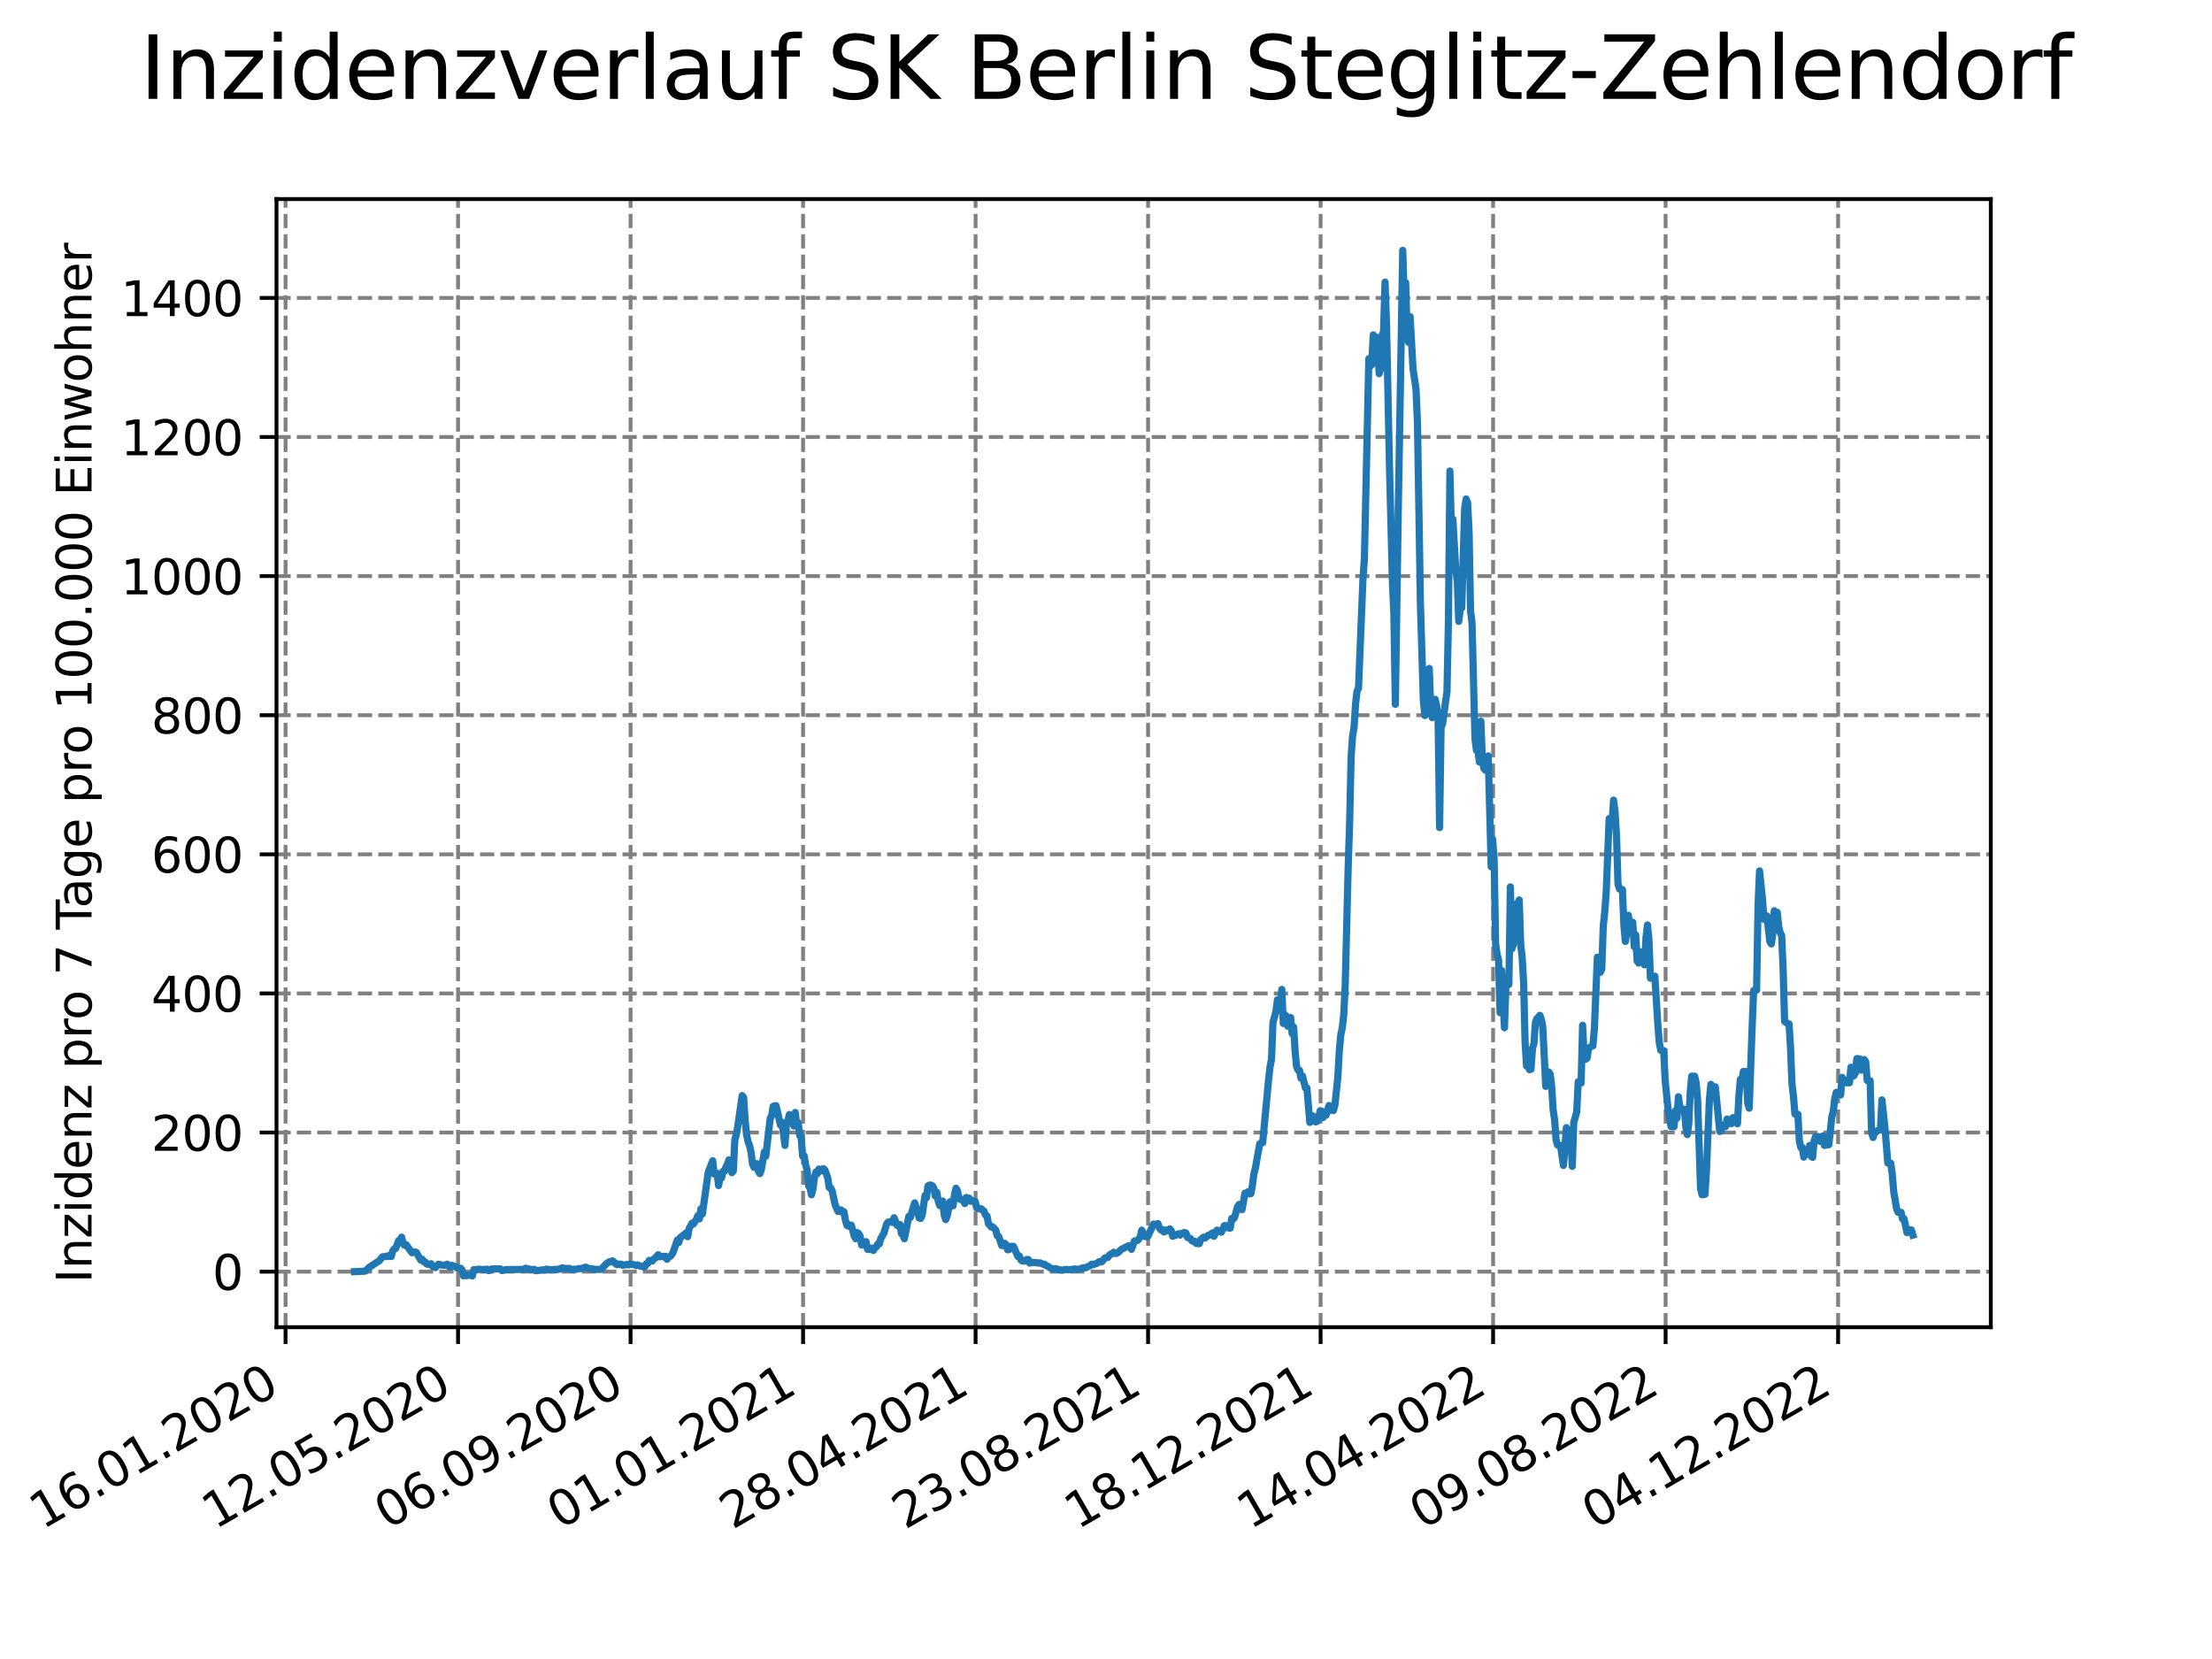 <?xml version="1.0" encoding="utf-8" standalone="no"?>
<!DOCTYPE svg PUBLIC "-//W3C//DTD SVG 1.1//EN"
  "http://www.w3.org/Graphics/SVG/1.1/DTD/svg11.dtd">
<svg xmlns:xlink="http://www.w3.org/1999/xlink" width="460.8pt" height="345.6pt" viewBox="0 0 460.8 345.6" xmlns="http://www.w3.org/2000/svg" version="1.1">
 <defs>
  <style type="text/css">*{stroke-linejoin: round; stroke-linecap: butt}</style>
 </defs>
 <g id="figure_1">
  <g id="patch_1">
   <path d="M 0 345.6 
L 460.8 345.6 
L 460.8 0 
L 0 0 
z
" style="fill: #ffffff"/>
  </g>
  <g id="axes_1">
   <g id="patch_2">
    <path d="M 57.6 276.48 
L 414.72 276.48 
L 414.72 41.472 
L 57.6 41.472 
z
" style="fill: #ffffff"/>
   </g>
   <g id="matplotlib.axis_1">
    <g id="xtick_1">
     <g id="line2d_1">
      <path d="M 59.486 276.48 
L 59.486 41.472 
" clip-path="url(#pe8421e0d51)" style="fill: none; stroke-dasharray: 2.96,1.28; stroke-dashoffset: 0; stroke: #808080; stroke-width: 0.8"/>
     </g>
     <g id="line2d_2">
      <defs>
       <path id="m90d247adbd" d="M 0 0 
L 0 3.5 
" style="stroke: #000000; stroke-width: 0.8"/>
      </defs>
      <g>
       <use xlink:href="#m90d247adbd" x="59.486" y="276.48" style="stroke: #000000; stroke-width: 0.8"/>
      </g>
     </g>
     <g id="text_1">
      <!-- 16.01.2020 -->
      <g transform="translate(8.861 318.689) rotate(-30) scale(0.1 -0.1)">
       <defs>
        <path id="DejaVuSans-31" d="M 794 531 
L 1825 531 
L 1825 4091 
L 703 3866 
L 703 4441 
L 1819 4666 
L 2450 4666 
L 2450 531 
L 3481 531 
L 3481 0 
L 794 0 
L 794 531 
z
" transform="scale(0.016)"/>
        <path id="DejaVuSans-36" d="M 2113 2584 
Q 1688 2584 1439 2293 
Q 1191 2003 1191 1497 
Q 1191 994 1439 701 
Q 1688 409 2113 409 
Q 2538 409 2786 701 
Q 3034 994 3034 1497 
Q 3034 2003 2786 2293 
Q 2538 2584 2113 2584 
z
M 3366 4563 
L 3366 3988 
Q 3128 4100 2886 4159 
Q 2644 4219 2406 4219 
Q 1781 4219 1451 3797 
Q 1122 3375 1075 2522 
Q 1259 2794 1537 2939 
Q 1816 3084 2150 3084 
Q 2853 3084 3261 2657 
Q 3669 2231 3669 1497 
Q 3669 778 3244 343 
Q 2819 -91 2113 -91 
Q 1303 -91 875 529 
Q 447 1150 447 2328 
Q 447 3434 972 4092 
Q 1497 4750 2381 4750 
Q 2619 4750 2861 4703 
Q 3103 4656 3366 4563 
z
" transform="scale(0.016)"/>
        <path id="DejaVuSans-2e" d="M 684 794 
L 1344 794 
L 1344 0 
L 684 0 
L 684 794 
z
" transform="scale(0.016)"/>
        <path id="DejaVuSans-30" d="M 2034 4250 
Q 1547 4250 1301 3770 
Q 1056 3291 1056 2328 
Q 1056 1369 1301 889 
Q 1547 409 2034 409 
Q 2525 409 2770 889 
Q 3016 1369 3016 2328 
Q 3016 3291 2770 3770 
Q 2525 4250 2034 4250 
z
M 2034 4750 
Q 2819 4750 3233 4129 
Q 3647 3509 3647 2328 
Q 3647 1150 3233 529 
Q 2819 -91 2034 -91 
Q 1250 -91 836 529 
Q 422 1150 422 2328 
Q 422 3509 836 4129 
Q 1250 4750 2034 4750 
z
" transform="scale(0.016)"/>
        <path id="DejaVuSans-32" d="M 1228 531 
L 3431 531 
L 3431 0 
L 469 0 
L 469 531 
Q 828 903 1448 1529 
Q 2069 2156 2228 2338 
Q 2531 2678 2651 2914 
Q 2772 3150 2772 3378 
Q 2772 3750 2511 3984 
Q 2250 4219 1831 4219 
Q 1534 4219 1204 4116 
Q 875 4013 500 3803 
L 500 4441 
Q 881 4594 1212 4672 
Q 1544 4750 1819 4750 
Q 2544 4750 2975 4387 
Q 3406 4025 3406 3419 
Q 3406 3131 3298 2873 
Q 3191 2616 2906 2266 
Q 2828 2175 2409 1742 
Q 1991 1309 1228 531 
z
" transform="scale(0.016)"/>
       </defs>
       <use xlink:href="#DejaVuSans-31"/>
       <use xlink:href="#DejaVuSans-36" x="63.623"/>
       <use xlink:href="#DejaVuSans-2e" x="127.246"/>
       <use xlink:href="#DejaVuSans-30" x="159.033"/>
       <use xlink:href="#DejaVuSans-31" x="222.656"/>
       <use xlink:href="#DejaVuSans-2e" x="286.279"/>
       <use xlink:href="#DejaVuSans-32" x="318.066"/>
       <use xlink:href="#DejaVuSans-30" x="381.689"/>
       <use xlink:href="#DejaVuSans-32" x="445.312"/>
       <use xlink:href="#DejaVuSans-30" x="508.936"/>
      </g>
     </g>
    </g>
    <g id="xtick_2">
     <g id="line2d_3">
      <path d="M 95.423 276.48 
L 95.423 41.472 
" clip-path="url(#pe8421e0d51)" style="fill: none; stroke-dasharray: 2.96,1.28; stroke-dashoffset: 0; stroke: #808080; stroke-width: 0.8"/>
     </g>
     <g id="line2d_4">
      <g>
       <use xlink:href="#m90d247adbd" x="95.423" y="276.48" style="stroke: #000000; stroke-width: 0.8"/>
      </g>
     </g>
     <g id="text_2">
      <!-- 12.05.2020 -->
      <g transform="translate(44.797 318.689) rotate(-30) scale(0.1 -0.1)">
       <defs>
        <path id="DejaVuSans-35" d="M 691 4666 
L 3169 4666 
L 3169 4134 
L 1269 4134 
L 1269 2991 
Q 1406 3038 1543 3061 
Q 1681 3084 1819 3084 
Q 2600 3084 3056 2656 
Q 3513 2228 3513 1497 
Q 3513 744 3044 326 
Q 2575 -91 1722 -91 
Q 1428 -91 1123 -41 
Q 819 9 494 109 
L 494 744 
Q 775 591 1075 516 
Q 1375 441 1709 441 
Q 2250 441 2565 725 
Q 2881 1009 2881 1497 
Q 2881 1984 2565 2268 
Q 2250 2553 1709 2553 
Q 1456 2553 1204 2497 
Q 953 2441 691 2322 
L 691 4666 
z
" transform="scale(0.016)"/>
       </defs>
       <use xlink:href="#DejaVuSans-31"/>
       <use xlink:href="#DejaVuSans-32" x="63.623"/>
       <use xlink:href="#DejaVuSans-2e" x="127.246"/>
       <use xlink:href="#DejaVuSans-30" x="159.033"/>
       <use xlink:href="#DejaVuSans-35" x="222.656"/>
       <use xlink:href="#DejaVuSans-2e" x="286.279"/>
       <use xlink:href="#DejaVuSans-32" x="318.066"/>
       <use xlink:href="#DejaVuSans-30" x="381.689"/>
       <use xlink:href="#DejaVuSans-32" x="445.312"/>
       <use xlink:href="#DejaVuSans-30" x="508.936"/>
      </g>
     </g>
    </g>
    <g id="xtick_3">
     <g id="line2d_5">
      <path d="M 131.359 276.48 
L 131.359 41.472 
" clip-path="url(#pe8421e0d51)" style="fill: none; stroke-dasharray: 2.96,1.28; stroke-dashoffset: 0; stroke: #808080; stroke-width: 0.8"/>
     </g>
     <g id="line2d_6">
      <g>
       <use xlink:href="#m90d247adbd" x="131.359" y="276.48" style="stroke: #000000; stroke-width: 0.8"/>
      </g>
     </g>
     <g id="text_3">
      <!-- 06.09.2020 -->
      <g transform="translate(80.734 318.689) rotate(-30) scale(0.1 -0.1)">
       <defs>
        <path id="DejaVuSans-39" d="M 703 97 
L 703 672 
Q 941 559 1184 500 
Q 1428 441 1663 441 
Q 2288 441 2617 861 
Q 2947 1281 2994 2138 
Q 2813 1869 2534 1725 
Q 2256 1581 1919 1581 
Q 1219 1581 811 2004 
Q 403 2428 403 3163 
Q 403 3881 828 4315 
Q 1253 4750 1959 4750 
Q 2769 4750 3195 4129 
Q 3622 3509 3622 2328 
Q 3622 1225 3098 567 
Q 2575 -91 1691 -91 
Q 1453 -91 1209 -44 
Q 966 3 703 97 
z
M 1959 2075 
Q 2384 2075 2632 2365 
Q 2881 2656 2881 3163 
Q 2881 3666 2632 3958 
Q 2384 4250 1959 4250 
Q 1534 4250 1286 3958 
Q 1038 3666 1038 3163 
Q 1038 2656 1286 2365 
Q 1534 2075 1959 2075 
z
" transform="scale(0.016)"/>
       </defs>
       <use xlink:href="#DejaVuSans-30"/>
       <use xlink:href="#DejaVuSans-36" x="63.623"/>
       <use xlink:href="#DejaVuSans-2e" x="127.246"/>
       <use xlink:href="#DejaVuSans-30" x="159.033"/>
       <use xlink:href="#DejaVuSans-39" x="222.656"/>
       <use xlink:href="#DejaVuSans-2e" x="286.279"/>
       <use xlink:href="#DejaVuSans-32" x="318.066"/>
       <use xlink:href="#DejaVuSans-30" x="381.689"/>
       <use xlink:href="#DejaVuSans-32" x="445.312"/>
       <use xlink:href="#DejaVuSans-30" x="508.936"/>
      </g>
     </g>
    </g>
    <g id="xtick_4">
     <g id="line2d_7">
      <path d="M 167.295 276.48 
L 167.295 41.472 
" clip-path="url(#pe8421e0d51)" style="fill: none; stroke-dasharray: 2.96,1.28; stroke-dashoffset: 0; stroke: #808080; stroke-width: 0.8"/>
     </g>
     <g id="line2d_8">
      <g>
       <use xlink:href="#m90d247adbd" x="167.295" y="276.48" style="stroke: #000000; stroke-width: 0.8"/>
      </g>
     </g>
     <g id="text_4">
      <!-- 01.01.2021 -->
      <g transform="translate(116.67 318.689) rotate(-30) scale(0.1 -0.1)">
       <use xlink:href="#DejaVuSans-30"/>
       <use xlink:href="#DejaVuSans-31" x="63.623"/>
       <use xlink:href="#DejaVuSans-2e" x="127.246"/>
       <use xlink:href="#DejaVuSans-30" x="159.033"/>
       <use xlink:href="#DejaVuSans-31" x="222.656"/>
       <use xlink:href="#DejaVuSans-2e" x="286.279"/>
       <use xlink:href="#DejaVuSans-32" x="318.066"/>
       <use xlink:href="#DejaVuSans-30" x="381.689"/>
       <use xlink:href="#DejaVuSans-32" x="445.312"/>
       <use xlink:href="#DejaVuSans-31" x="508.936"/>
      </g>
     </g>
    </g>
    <g id="xtick_5">
     <g id="line2d_9">
      <path d="M 203.231 276.48 
L 203.231 41.472 
" clip-path="url(#pe8421e0d51)" style="fill: none; stroke-dasharray: 2.96,1.28; stroke-dashoffset: 0; stroke: #808080; stroke-width: 0.8"/>
     </g>
     <g id="line2d_10">
      <g>
       <use xlink:href="#m90d247adbd" x="203.231" y="276.48" style="stroke: #000000; stroke-width: 0.8"/>
      </g>
     </g>
     <g id="text_5">
      <!-- 28.04.2021 -->
      <g transform="translate(152.606 318.689) rotate(-30) scale(0.1 -0.1)">
       <defs>
        <path id="DejaVuSans-38" d="M 2034 2216 
Q 1584 2216 1326 1975 
Q 1069 1734 1069 1313 
Q 1069 891 1326 650 
Q 1584 409 2034 409 
Q 2484 409 2743 651 
Q 3003 894 3003 1313 
Q 3003 1734 2745 1975 
Q 2488 2216 2034 2216 
z
M 1403 2484 
Q 997 2584 770 2862 
Q 544 3141 544 3541 
Q 544 4100 942 4425 
Q 1341 4750 2034 4750 
Q 2731 4750 3128 4425 
Q 3525 4100 3525 3541 
Q 3525 3141 3298 2862 
Q 3072 2584 2669 2484 
Q 3125 2378 3379 2068 
Q 3634 1759 3634 1313 
Q 3634 634 3220 271 
Q 2806 -91 2034 -91 
Q 1263 -91 848 271 
Q 434 634 434 1313 
Q 434 1759 690 2068 
Q 947 2378 1403 2484 
z
M 1172 3481 
Q 1172 3119 1398 2916 
Q 1625 2713 2034 2713 
Q 2441 2713 2670 2916 
Q 2900 3119 2900 3481 
Q 2900 3844 2670 4047 
Q 2441 4250 2034 4250 
Q 1625 4250 1398 4047 
Q 1172 3844 1172 3481 
z
" transform="scale(0.016)"/>
        <path id="DejaVuSans-34" d="M 2419 4116 
L 825 1625 
L 2419 1625 
L 2419 4116 
z
M 2253 4666 
L 3047 4666 
L 3047 1625 
L 3713 1625 
L 3713 1100 
L 3047 1100 
L 3047 0 
L 2419 0 
L 2419 1100 
L 313 1100 
L 313 1709 
L 2253 4666 
z
" transform="scale(0.016)"/>
       </defs>
       <use xlink:href="#DejaVuSans-32"/>
       <use xlink:href="#DejaVuSans-38" x="63.623"/>
       <use xlink:href="#DejaVuSans-2e" x="127.246"/>
       <use xlink:href="#DejaVuSans-30" x="159.033"/>
       <use xlink:href="#DejaVuSans-34" x="222.656"/>
       <use xlink:href="#DejaVuSans-2e" x="286.279"/>
       <use xlink:href="#DejaVuSans-32" x="318.066"/>
       <use xlink:href="#DejaVuSans-30" x="381.689"/>
       <use xlink:href="#DejaVuSans-32" x="445.312"/>
       <use xlink:href="#DejaVuSans-31" x="508.936"/>
      </g>
     </g>
    </g>
    <g id="xtick_6">
     <g id="line2d_11">
      <path d="M 239.167 276.48 
L 239.167 41.472 
" clip-path="url(#pe8421e0d51)" style="fill: none; stroke-dasharray: 2.96,1.28; stroke-dashoffset: 0; stroke: #808080; stroke-width: 0.8"/>
     </g>
     <g id="line2d_12">
      <g>
       <use xlink:href="#m90d247adbd" x="239.167" y="276.48" style="stroke: #000000; stroke-width: 0.8"/>
      </g>
     </g>
     <g id="text_6">
      <!-- 23.08.2021 -->
      <g transform="translate(188.542 318.689) rotate(-30) scale(0.1 -0.1)">
       <defs>
        <path id="DejaVuSans-33" d="M 2597 2516 
Q 3050 2419 3304 2112 
Q 3559 1806 3559 1356 
Q 3559 666 3084 287 
Q 2609 -91 1734 -91 
Q 1441 -91 1130 -33 
Q 819 25 488 141 
L 488 750 
Q 750 597 1062 519 
Q 1375 441 1716 441 
Q 2309 441 2620 675 
Q 2931 909 2931 1356 
Q 2931 1769 2642 2001 
Q 2353 2234 1838 2234 
L 1294 2234 
L 1294 2753 
L 1863 2753 
Q 2328 2753 2575 2939 
Q 2822 3125 2822 3475 
Q 2822 3834 2567 4026 
Q 2313 4219 1838 4219 
Q 1578 4219 1281 4162 
Q 984 4106 628 3988 
L 628 4550 
Q 988 4650 1302 4700 
Q 1616 4750 1894 4750 
Q 2613 4750 3031 4423 
Q 3450 4097 3450 3541 
Q 3450 3153 3228 2886 
Q 3006 2619 2597 2516 
z
" transform="scale(0.016)"/>
       </defs>
       <use xlink:href="#DejaVuSans-32"/>
       <use xlink:href="#DejaVuSans-33" x="63.623"/>
       <use xlink:href="#DejaVuSans-2e" x="127.246"/>
       <use xlink:href="#DejaVuSans-30" x="159.033"/>
       <use xlink:href="#DejaVuSans-38" x="222.656"/>
       <use xlink:href="#DejaVuSans-2e" x="286.279"/>
       <use xlink:href="#DejaVuSans-32" x="318.066"/>
       <use xlink:href="#DejaVuSans-30" x="381.689"/>
       <use xlink:href="#DejaVuSans-32" x="445.312"/>
       <use xlink:href="#DejaVuSans-31" x="508.936"/>
      </g>
     </g>
    </g>
    <g id="xtick_7">
     <g id="line2d_13">
      <path d="M 275.104 276.48 
L 275.104 41.472 
" clip-path="url(#pe8421e0d51)" style="fill: none; stroke-dasharray: 2.96,1.28; stroke-dashoffset: 0; stroke: #808080; stroke-width: 0.8"/>
     </g>
     <g id="line2d_14">
      <g>
       <use xlink:href="#m90d247adbd" x="275.104" y="276.48" style="stroke: #000000; stroke-width: 0.8"/>
      </g>
     </g>
     <g id="text_7">
      <!-- 18.12.2021 -->
      <g transform="translate(224.478 318.689) rotate(-30) scale(0.1 -0.1)">
       <use xlink:href="#DejaVuSans-31"/>
       <use xlink:href="#DejaVuSans-38" x="63.623"/>
       <use xlink:href="#DejaVuSans-2e" x="127.246"/>
       <use xlink:href="#DejaVuSans-31" x="159.033"/>
       <use xlink:href="#DejaVuSans-32" x="222.656"/>
       <use xlink:href="#DejaVuSans-2e" x="286.279"/>
       <use xlink:href="#DejaVuSans-32" x="318.066"/>
       <use xlink:href="#DejaVuSans-30" x="381.689"/>
       <use xlink:href="#DejaVuSans-32" x="445.312"/>
       <use xlink:href="#DejaVuSans-31" x="508.936"/>
      </g>
     </g>
    </g>
    <g id="xtick_8">
     <g id="line2d_15">
      <path d="M 311.04 276.48 
L 311.04 41.472 
" clip-path="url(#pe8421e0d51)" style="fill: none; stroke-dasharray: 2.96,1.28; stroke-dashoffset: 0; stroke: #808080; stroke-width: 0.8"/>
     </g>
     <g id="line2d_16">
      <g>
       <use xlink:href="#m90d247adbd" x="311.04" y="276.48" style="stroke: #000000; stroke-width: 0.8"/>
      </g>
     </g>
     <g id="text_8">
      <!-- 14.04.2022 -->
      <g transform="translate(260.415 318.689) rotate(-30) scale(0.1 -0.1)">
       <use xlink:href="#DejaVuSans-31"/>
       <use xlink:href="#DejaVuSans-34" x="63.623"/>
       <use xlink:href="#DejaVuSans-2e" x="127.246"/>
       <use xlink:href="#DejaVuSans-30" x="159.033"/>
       <use xlink:href="#DejaVuSans-34" x="222.656"/>
       <use xlink:href="#DejaVuSans-2e" x="286.279"/>
       <use xlink:href="#DejaVuSans-32" x="318.066"/>
       <use xlink:href="#DejaVuSans-30" x="381.689"/>
       <use xlink:href="#DejaVuSans-32" x="445.312"/>
       <use xlink:href="#DejaVuSans-32" x="508.936"/>
      </g>
     </g>
    </g>
    <g id="xtick_9">
     <g id="line2d_17">
      <path d="M 346.976 276.48 
L 346.976 41.472 
" clip-path="url(#pe8421e0d51)" style="fill: none; stroke-dasharray: 2.96,1.28; stroke-dashoffset: 0; stroke: #808080; stroke-width: 0.8"/>
     </g>
     <g id="line2d_18">
      <g>
       <use xlink:href="#m90d247adbd" x="346.976" y="276.48" style="stroke: #000000; stroke-width: 0.8"/>
      </g>
     </g>
     <g id="text_9">
      <!-- 09.08.2022 -->
      <g transform="translate(296.351 318.689) rotate(-30) scale(0.1 -0.1)">
       <use xlink:href="#DejaVuSans-30"/>
       <use xlink:href="#DejaVuSans-39" x="63.623"/>
       <use xlink:href="#DejaVuSans-2e" x="127.246"/>
       <use xlink:href="#DejaVuSans-30" x="159.033"/>
       <use xlink:href="#DejaVuSans-38" x="222.656"/>
       <use xlink:href="#DejaVuSans-2e" x="286.279"/>
       <use xlink:href="#DejaVuSans-32" x="318.066"/>
       <use xlink:href="#DejaVuSans-30" x="381.689"/>
       <use xlink:href="#DejaVuSans-32" x="445.312"/>
       <use xlink:href="#DejaVuSans-32" x="508.936"/>
      </g>
     </g>
    </g>
    <g id="xtick_10">
     <g id="line2d_19">
      <path d="M 382.912 276.48 
L 382.912 41.472 
" clip-path="url(#pe8421e0d51)" style="fill: none; stroke-dasharray: 2.96,1.28; stroke-dashoffset: 0; stroke: #808080; stroke-width: 0.8"/>
     </g>
     <g id="line2d_20">
      <g>
       <use xlink:href="#m90d247adbd" x="382.912" y="276.48" style="stroke: #000000; stroke-width: 0.8"/>
      </g>
     </g>
     <g id="text_10">
      <!-- 04.12.2022 -->
      <g transform="translate(332.287 318.689) rotate(-30) scale(0.1 -0.1)">
       <use xlink:href="#DejaVuSans-30"/>
       <use xlink:href="#DejaVuSans-34" x="63.623"/>
       <use xlink:href="#DejaVuSans-2e" x="127.246"/>
       <use xlink:href="#DejaVuSans-31" x="159.033"/>
       <use xlink:href="#DejaVuSans-32" x="222.656"/>
       <use xlink:href="#DejaVuSans-2e" x="286.279"/>
       <use xlink:href="#DejaVuSans-32" x="318.066"/>
       <use xlink:href="#DejaVuSans-30" x="381.689"/>
       <use xlink:href="#DejaVuSans-32" x="445.312"/>
       <use xlink:href="#DejaVuSans-32" x="508.936"/>
      </g>
     </g>
    </g>
   </g>
   <g id="matplotlib.axis_2">
    <g id="ytick_1">
     <g id="line2d_21">
      <path d="M 57.6 264.906 
L 414.72 264.906 
" clip-path="url(#pe8421e0d51)" style="fill: none; stroke-dasharray: 2.96,1.28; stroke-dashoffset: 0; stroke: #808080; stroke-width: 0.8"/>
     </g>
     <g id="line2d_22">
      <defs>
       <path id="m066342c22d" d="M 0 0 
L -3.5 0 
" style="stroke: #000000; stroke-width: 0.8"/>
      </defs>
      <g>
       <use xlink:href="#m066342c22d" x="57.6" y="264.906" style="stroke: #000000; stroke-width: 0.8"/>
      </g>
     </g>
     <g id="text_11">
      <!-- 0 -->
      <g transform="translate(44.237 268.705) scale(0.1 -0.1)">
       <use xlink:href="#DejaVuSans-30"/>
      </g>
     </g>
    </g>
    <g id="ytick_2">
     <g id="line2d_23">
      <path d="M 57.6 235.927 
L 414.72 235.927 
" clip-path="url(#pe8421e0d51)" style="fill: none; stroke-dasharray: 2.96,1.28; stroke-dashoffset: 0; stroke: #808080; stroke-width: 0.8"/>
     </g>
     <g id="line2d_24">
      <g>
       <use xlink:href="#m066342c22d" x="57.6" y="235.927" style="stroke: #000000; stroke-width: 0.8"/>
      </g>
     </g>
     <g id="text_12">
      <!-- 200 -->
      <g transform="translate(31.512 239.726) scale(0.1 -0.1)">
       <use xlink:href="#DejaVuSans-32"/>
       <use xlink:href="#DejaVuSans-30" x="63.623"/>
       <use xlink:href="#DejaVuSans-30" x="127.246"/>
      </g>
     </g>
    </g>
    <g id="ytick_3">
     <g id="line2d_25">
      <path d="M 57.6 206.948 
L 414.72 206.948 
" clip-path="url(#pe8421e0d51)" style="fill: none; stroke-dasharray: 2.96,1.28; stroke-dashoffset: 0; stroke: #808080; stroke-width: 0.8"/>
     </g>
     <g id="line2d_26">
      <g>
       <use xlink:href="#m066342c22d" x="57.6" y="206.948" style="stroke: #000000; stroke-width: 0.8"/>
      </g>
     </g>
     <g id="text_13">
      <!-- 400 -->
      <g transform="translate(31.512 210.747) scale(0.1 -0.1)">
       <use xlink:href="#DejaVuSans-34"/>
       <use xlink:href="#DejaVuSans-30" x="63.623"/>
       <use xlink:href="#DejaVuSans-30" x="127.246"/>
      </g>
     </g>
    </g>
    <g id="ytick_4">
     <g id="line2d_27">
      <path d="M 57.6 177.97 
L 414.72 177.97 
" clip-path="url(#pe8421e0d51)" style="fill: none; stroke-dasharray: 2.96,1.28; stroke-dashoffset: 0; stroke: #808080; stroke-width: 0.8"/>
     </g>
     <g id="line2d_28">
      <g>
       <use xlink:href="#m066342c22d" x="57.6" y="177.97" style="stroke: #000000; stroke-width: 0.8"/>
      </g>
     </g>
     <g id="text_14">
      <!-- 600 -->
      <g transform="translate(31.512 181.769) scale(0.1 -0.1)">
       <use xlink:href="#DejaVuSans-36"/>
       <use xlink:href="#DejaVuSans-30" x="63.623"/>
       <use xlink:href="#DejaVuSans-30" x="127.246"/>
      </g>
     </g>
    </g>
    <g id="ytick_5">
     <g id="line2d_29">
      <path d="M 57.6 148.991 
L 414.72 148.991 
" clip-path="url(#pe8421e0d51)" style="fill: none; stroke-dasharray: 2.96,1.28; stroke-dashoffset: 0; stroke: #808080; stroke-width: 0.8"/>
     </g>
     <g id="line2d_30">
      <g>
       <use xlink:href="#m066342c22d" x="57.6" y="148.991" style="stroke: #000000; stroke-width: 0.8"/>
      </g>
     </g>
     <g id="text_15">
      <!-- 800 -->
      <g transform="translate(31.512 152.79) scale(0.1 -0.1)">
       <use xlink:href="#DejaVuSans-38"/>
       <use xlink:href="#DejaVuSans-30" x="63.623"/>
       <use xlink:href="#DejaVuSans-30" x="127.246"/>
      </g>
     </g>
    </g>
    <g id="ytick_6">
     <g id="line2d_31">
      <path d="M 57.6 120.012 
L 414.72 120.012 
" clip-path="url(#pe8421e0d51)" style="fill: none; stroke-dasharray: 2.96,1.28; stroke-dashoffset: 0; stroke: #808080; stroke-width: 0.8"/>
     </g>
     <g id="line2d_32">
      <g>
       <use xlink:href="#m066342c22d" x="57.6" y="120.012" style="stroke: #000000; stroke-width: 0.8"/>
      </g>
     </g>
     <g id="text_16">
      <!-- 1000 -->
      <g transform="translate(25.15 123.811) scale(0.1 -0.1)">
       <use xlink:href="#DejaVuSans-31"/>
       <use xlink:href="#DejaVuSans-30" x="63.623"/>
       <use xlink:href="#DejaVuSans-30" x="127.246"/>
       <use xlink:href="#DejaVuSans-30" x="190.869"/>
      </g>
     </g>
    </g>
    <g id="ytick_7">
     <g id="line2d_33">
      <path d="M 57.6 91.033 
L 414.72 91.033 
" clip-path="url(#pe8421e0d51)" style="fill: none; stroke-dasharray: 2.96,1.28; stroke-dashoffset: 0; stroke: #808080; stroke-width: 0.8"/>
     </g>
     <g id="line2d_34">
      <g>
       <use xlink:href="#m066342c22d" x="57.6" y="91.033" style="stroke: #000000; stroke-width: 0.8"/>
      </g>
     </g>
     <g id="text_17">
      <!-- 1200 -->
      <g transform="translate(25.15 94.833) scale(0.1 -0.1)">
       <use xlink:href="#DejaVuSans-31"/>
       <use xlink:href="#DejaVuSans-32" x="63.623"/>
       <use xlink:href="#DejaVuSans-30" x="127.246"/>
       <use xlink:href="#DejaVuSans-30" x="190.869"/>
      </g>
     </g>
    </g>
    <g id="ytick_8">
     <g id="line2d_35">
      <path d="M 57.6 62.055 
L 414.72 62.055 
" clip-path="url(#pe8421e0d51)" style="fill: none; stroke-dasharray: 2.96,1.28; stroke-dashoffset: 0; stroke: #808080; stroke-width: 0.8"/>
     </g>
     <g id="line2d_36">
      <g>
       <use xlink:href="#m066342c22d" x="57.6" y="62.055" style="stroke: #000000; stroke-width: 0.8"/>
      </g>
     </g>
     <g id="text_18">
      <!-- 1400 -->
      <g transform="translate(25.15 65.854) scale(0.1 -0.1)">
       <use xlink:href="#DejaVuSans-31"/>
       <use xlink:href="#DejaVuSans-34" x="63.623"/>
       <use xlink:href="#DejaVuSans-30" x="127.246"/>
       <use xlink:href="#DejaVuSans-30" x="190.869"/>
      </g>
     </g>
    </g>
    <g id="text_19">
     <!-- Inzidenz pro 7 Tage pro 100.000 Einwohner -->
     <g transform="translate(19.07 267.301) rotate(-90) scale(0.1 -0.1)">
      <defs>
       <path id="DejaVuSans-49" d="M 628 4666 
L 1259 4666 
L 1259 0 
L 628 0 
L 628 4666 
z
" transform="scale(0.016)"/>
       <path id="DejaVuSans-6e" d="M 3513 2113 
L 3513 0 
L 2938 0 
L 2938 2094 
Q 2938 2591 2744 2837 
Q 2550 3084 2163 3084 
Q 1697 3084 1428 2787 
Q 1159 2491 1159 1978 
L 1159 0 
L 581 0 
L 581 3500 
L 1159 3500 
L 1159 2956 
Q 1366 3272 1645 3428 
Q 1925 3584 2291 3584 
Q 2894 3584 3203 3211 
Q 3513 2838 3513 2113 
z
" transform="scale(0.016)"/>
       <path id="DejaVuSans-7a" d="M 353 3500 
L 3084 3500 
L 3084 2975 
L 922 459 
L 3084 459 
L 3084 0 
L 275 0 
L 275 525 
L 2438 3041 
L 353 3041 
L 353 3500 
z
" transform="scale(0.016)"/>
       <path id="DejaVuSans-69" d="M 603 3500 
L 1178 3500 
L 1178 0 
L 603 0 
L 603 3500 
z
M 603 4863 
L 1178 4863 
L 1178 4134 
L 603 4134 
L 603 4863 
z
" transform="scale(0.016)"/>
       <path id="DejaVuSans-64" d="M 2906 2969 
L 2906 4863 
L 3481 4863 
L 3481 0 
L 2906 0 
L 2906 525 
Q 2725 213 2448 61 
Q 2172 -91 1784 -91 
Q 1150 -91 751 415 
Q 353 922 353 1747 
Q 353 2572 751 3078 
Q 1150 3584 1784 3584 
Q 2172 3584 2448 3432 
Q 2725 3281 2906 2969 
z
M 947 1747 
Q 947 1113 1208 752 
Q 1469 391 1925 391 
Q 2381 391 2643 752 
Q 2906 1113 2906 1747 
Q 2906 2381 2643 2742 
Q 2381 3103 1925 3103 
Q 1469 3103 1208 2742 
Q 947 2381 947 1747 
z
" transform="scale(0.016)"/>
       <path id="DejaVuSans-65" d="M 3597 1894 
L 3597 1613 
L 953 1613 
Q 991 1019 1311 708 
Q 1631 397 2203 397 
Q 2534 397 2845 478 
Q 3156 559 3463 722 
L 3463 178 
Q 3153 47 2828 -22 
Q 2503 -91 2169 -91 
Q 1331 -91 842 396 
Q 353 884 353 1716 
Q 353 2575 817 3079 
Q 1281 3584 2069 3584 
Q 2775 3584 3186 3129 
Q 3597 2675 3597 1894 
z
M 3022 2063 
Q 3016 2534 2758 2815 
Q 2500 3097 2075 3097 
Q 1594 3097 1305 2825 
Q 1016 2553 972 2059 
L 3022 2063 
z
" transform="scale(0.016)"/>
       <path id="DejaVuSans-20" transform="scale(0.016)"/>
       <path id="DejaVuSans-70" d="M 1159 525 
L 1159 -1331 
L 581 -1331 
L 581 3500 
L 1159 3500 
L 1159 2969 
Q 1341 3281 1617 3432 
Q 1894 3584 2278 3584 
Q 2916 3584 3314 3078 
Q 3713 2572 3713 1747 
Q 3713 922 3314 415 
Q 2916 -91 2278 -91 
Q 1894 -91 1617 61 
Q 1341 213 1159 525 
z
M 3116 1747 
Q 3116 2381 2855 2742 
Q 2594 3103 2138 3103 
Q 1681 3103 1420 2742 
Q 1159 2381 1159 1747 
Q 1159 1113 1420 752 
Q 1681 391 2138 391 
Q 2594 391 2855 752 
Q 3116 1113 3116 1747 
z
" transform="scale(0.016)"/>
       <path id="DejaVuSans-72" d="M 2631 2963 
Q 2534 3019 2420 3045 
Q 2306 3072 2169 3072 
Q 1681 3072 1420 2755 
Q 1159 2438 1159 1844 
L 1159 0 
L 581 0 
L 581 3500 
L 1159 3500 
L 1159 2956 
Q 1341 3275 1631 3429 
Q 1922 3584 2338 3584 
Q 2397 3584 2469 3576 
Q 2541 3569 2628 3553 
L 2631 2963 
z
" transform="scale(0.016)"/>
       <path id="DejaVuSans-6f" d="M 1959 3097 
Q 1497 3097 1228 2736 
Q 959 2375 959 1747 
Q 959 1119 1226 758 
Q 1494 397 1959 397 
Q 2419 397 2687 759 
Q 2956 1122 2956 1747 
Q 2956 2369 2687 2733 
Q 2419 3097 1959 3097 
z
M 1959 3584 
Q 2709 3584 3137 3096 
Q 3566 2609 3566 1747 
Q 3566 888 3137 398 
Q 2709 -91 1959 -91 
Q 1206 -91 779 398 
Q 353 888 353 1747 
Q 353 2609 779 3096 
Q 1206 3584 1959 3584 
z
" transform="scale(0.016)"/>
       <path id="DejaVuSans-37" d="M 525 4666 
L 3525 4666 
L 3525 4397 
L 1831 0 
L 1172 0 
L 2766 4134 
L 525 4134 
L 525 4666 
z
" transform="scale(0.016)"/>
       <path id="DejaVuSans-54" d="M -19 4666 
L 3928 4666 
L 3928 4134 
L 2272 4134 
L 2272 0 
L 1638 0 
L 1638 4134 
L -19 4134 
L -19 4666 
z
" transform="scale(0.016)"/>
       <path id="DejaVuSans-61" d="M 2194 1759 
Q 1497 1759 1228 1600 
Q 959 1441 959 1056 
Q 959 750 1161 570 
Q 1363 391 1709 391 
Q 2188 391 2477 730 
Q 2766 1069 2766 1631 
L 2766 1759 
L 2194 1759 
z
M 3341 1997 
L 3341 0 
L 2766 0 
L 2766 531 
Q 2569 213 2275 61 
Q 1981 -91 1556 -91 
Q 1019 -91 701 211 
Q 384 513 384 1019 
Q 384 1609 779 1909 
Q 1175 2209 1959 2209 
L 2766 2209 
L 2766 2266 
Q 2766 2663 2505 2880 
Q 2244 3097 1772 3097 
Q 1472 3097 1187 3025 
Q 903 2953 641 2809 
L 641 3341 
Q 956 3463 1253 3523 
Q 1550 3584 1831 3584 
Q 2591 3584 2966 3190 
Q 3341 2797 3341 1997 
z
" transform="scale(0.016)"/>
       <path id="DejaVuSans-67" d="M 2906 1791 
Q 2906 2416 2648 2759 
Q 2391 3103 1925 3103 
Q 1463 3103 1205 2759 
Q 947 2416 947 1791 
Q 947 1169 1205 825 
Q 1463 481 1925 481 
Q 2391 481 2648 825 
Q 2906 1169 2906 1791 
z
M 3481 434 
Q 3481 -459 3084 -895 
Q 2688 -1331 1869 -1331 
Q 1566 -1331 1297 -1286 
Q 1028 -1241 775 -1147 
L 775 -588 
Q 1028 -725 1275 -790 
Q 1522 -856 1778 -856 
Q 2344 -856 2625 -561 
Q 2906 -266 2906 331 
L 2906 616 
Q 2728 306 2450 153 
Q 2172 0 1784 0 
Q 1141 0 747 490 
Q 353 981 353 1791 
Q 353 2603 747 3093 
Q 1141 3584 1784 3584 
Q 2172 3584 2450 3431 
Q 2728 3278 2906 2969 
L 2906 3500 
L 3481 3500 
L 3481 434 
z
" transform="scale(0.016)"/>
       <path id="DejaVuSans-45" d="M 628 4666 
L 3578 4666 
L 3578 4134 
L 1259 4134 
L 1259 2753 
L 3481 2753 
L 3481 2222 
L 1259 2222 
L 1259 531 
L 3634 531 
L 3634 0 
L 628 0 
L 628 4666 
z
" transform="scale(0.016)"/>
       <path id="DejaVuSans-77" d="M 269 3500 
L 844 3500 
L 1563 769 
L 2278 3500 
L 2956 3500 
L 3675 769 
L 4391 3500 
L 4966 3500 
L 4050 0 
L 3372 0 
L 2619 2869 
L 1863 0 
L 1184 0 
L 269 3500 
z
" transform="scale(0.016)"/>
       <path id="DejaVuSans-68" d="M 3513 2113 
L 3513 0 
L 2938 0 
L 2938 2094 
Q 2938 2591 2744 2837 
Q 2550 3084 2163 3084 
Q 1697 3084 1428 2787 
Q 1159 2491 1159 1978 
L 1159 0 
L 581 0 
L 581 4863 
L 1159 4863 
L 1159 2956 
Q 1366 3272 1645 3428 
Q 1925 3584 2291 3584 
Q 2894 3584 3203 3211 
Q 3513 2838 3513 2113 
z
" transform="scale(0.016)"/>
      </defs>
      <use xlink:href="#DejaVuSans-49"/>
      <use xlink:href="#DejaVuSans-6e" x="29.492"/>
      <use xlink:href="#DejaVuSans-7a" x="92.871"/>
      <use xlink:href="#DejaVuSans-69" x="145.361"/>
      <use xlink:href="#DejaVuSans-64" x="173.145"/>
      <use xlink:href="#DejaVuSans-65" x="236.621"/>
      <use xlink:href="#DejaVuSans-6e" x="298.145"/>
      <use xlink:href="#DejaVuSans-7a" x="361.523"/>
      <use xlink:href="#DejaVuSans-20" x="414.014"/>
      <use xlink:href="#DejaVuSans-70" x="445.801"/>
      <use xlink:href="#DejaVuSans-72" x="509.277"/>
      <use xlink:href="#DejaVuSans-6f" x="548.141"/>
      <use xlink:href="#DejaVuSans-20" x="609.322"/>
      <use xlink:href="#DejaVuSans-37" x="641.109"/>
      <use xlink:href="#DejaVuSans-20" x="704.732"/>
      <use xlink:href="#DejaVuSans-54" x="736.52"/>
      <use xlink:href="#DejaVuSans-61" x="781.104"/>
      <use xlink:href="#DejaVuSans-67" x="842.383"/>
      <use xlink:href="#DejaVuSans-65" x="905.859"/>
      <use xlink:href="#DejaVuSans-20" x="967.383"/>
      <use xlink:href="#DejaVuSans-70" x="999.17"/>
      <use xlink:href="#DejaVuSans-72" x="1062.646"/>
      <use xlink:href="#DejaVuSans-6f" x="1101.51"/>
      <use xlink:href="#DejaVuSans-20" x="1162.691"/>
      <use xlink:href="#DejaVuSans-31" x="1194.479"/>
      <use xlink:href="#DejaVuSans-30" x="1258.102"/>
      <use xlink:href="#DejaVuSans-30" x="1321.725"/>
      <use xlink:href="#DejaVuSans-2e" x="1385.348"/>
      <use xlink:href="#DejaVuSans-30" x="1417.135"/>
      <use xlink:href="#DejaVuSans-30" x="1480.758"/>
      <use xlink:href="#DejaVuSans-30" x="1544.381"/>
      <use xlink:href="#DejaVuSans-20" x="1608.004"/>
      <use xlink:href="#DejaVuSans-45" x="1639.791"/>
      <use xlink:href="#DejaVuSans-69" x="1702.975"/>
      <use xlink:href="#DejaVuSans-6e" x="1730.758"/>
      <use xlink:href="#DejaVuSans-77" x="1794.137"/>
      <use xlink:href="#DejaVuSans-6f" x="1875.924"/>
      <use xlink:href="#DejaVuSans-68" x="1937.105"/>
      <use xlink:href="#DejaVuSans-6e" x="2000.484"/>
      <use xlink:href="#DejaVuSans-65" x="2063.863"/>
      <use xlink:href="#DejaVuSans-72" x="2125.387"/>
     </g>
    </g>
   </g>
   <g id="line2d_37">
    <path d="M 73.833 264.906 
L 75.983 264.812 
L 76.29 264.624 
L 76.904 264.014 
L 79.054 262.605 
L 79.669 261.807 
L 80.283 261.76 
L 80.59 261.666 
L 80.897 261.76 
L 81.204 261.478 
L 81.511 261.76 
L 81.819 260.586 
L 82.126 260.163 
L 82.433 260.069 
L 83.047 258.426 
L 83.354 258.332 
L 83.661 257.722 
L 83.969 259.036 
L 84.276 259.412 
L 84.583 259.271 
L 85.197 260.116 
L 85.811 260.961 
L 86.426 260.774 
L 86.733 260.915 
L 87.654 262.511 
L 87.961 262.323 
L 88.269 262.84 
L 88.576 262.887 
L 88.883 263.309 
L 89.19 263.403 
L 89.804 263.262 
L 90.112 263.826 
L 90.726 264.06 
L 91.34 263.356 
L 92.262 263.591 
L 92.569 263.591 
L 93.183 263.356 
L 93.49 263.826 
L 93.797 263.967 
L 94.104 263.591 
L 95.026 263.92 
L 95.333 264.248 
L 95.64 264.342 
L 95.947 264.201 
L 96.254 264.53 
L 96.562 265.798 
L 96.869 265.704 
L 97.176 265.751 
L 97.79 265.61 
L 98.404 265.798 
L 98.712 264.483 
L 99.326 264.53 
L 99.633 264.389 
L 100.555 264.483 
L 101.476 264.389 
L 101.783 264.671 
L 102.09 264.624 
L 102.397 264.342 
L 104.24 264.342 
L 104.547 264.671 
L 105.469 264.483 
L 109.155 264.436 
L 109.462 264.201 
L 110.69 264.483 
L 111.305 264.436 
L 111.612 264.718 
L 113.148 264.53 
L 113.455 264.577 
L 113.762 264.389 
L 114.99 264.53 
L 115.605 264.436 
L 115.912 264.53 
L 116.219 264.389 
L 116.526 264.389 
L 117.14 264.107 
L 117.755 264.248 
L 118.369 264.248 
L 118.676 264.248 
L 118.983 264.436 
L 119.291 264.483 
L 119.598 264.389 
L 119.905 264.436 
L 120.519 264.295 
L 121.133 264.248 
L 122.055 263.967 
L 122.669 264.248 
L 123.283 264.342 
L 124.205 264.436 
L 124.819 264.436 
L 125.126 264.436 
L 125.433 264.201 
L 126.355 263.215 
L 126.969 262.84 
L 127.276 262.84 
L 127.583 262.652 
L 128.505 263.45 
L 128.812 263.309 
L 129.119 263.403 
L 129.426 263.356 
L 129.734 263.591 
L 130.655 263.403 
L 130.962 263.497 
L 131.269 263.309 
L 132.191 263.497 
L 132.498 263.638 
L 132.805 263.497 
L 133.419 263.779 
L 133.726 263.779 
L 134.034 263.92 
L 134.341 263.873 
L 134.648 263.262 
L 134.955 263.168 
L 135.262 262.558 
L 135.569 262.699 
L 135.876 262.699 
L 136.184 262.276 
L 136.491 262.088 
L 137.105 261.384 
L 137.412 261.807 
L 138.026 261.713 
L 138.334 261.854 
L 138.641 261.713 
L 138.948 262.323 
L 139.255 261.854 
L 139.562 261.76 
L 139.869 261.478 
L 140.177 260.961 
L 141.098 258.332 
L 141.405 258.849 
L 141.712 257.816 
L 142.327 257.346 
L 142.941 256.829 
L 143.248 257.628 
L 143.555 255.937 
L 144.169 254.81 
L 144.477 254.951 
L 145.091 253.965 
L 145.398 253.214 
L 145.705 253.918 
L 146.012 251.805 
L 146.319 252.885 
L 147.548 244.152 
L 148.469 241.804 
L 148.777 244.574 
L 149.084 244.574 
L 149.391 244.433 
L 149.698 246.969 
L 150.005 245.185 
L 150.312 245.373 
L 150.62 244.011 
L 150.927 244.011 
L 151.234 243.072 
L 151.541 242.508 
L 151.848 241.616 
L 152.155 242.274 
L 152.462 244.293 
L 152.77 243.917 
L 153.077 237.437 
L 153.384 236.357 
L 153.691 234.667 
L 154.305 230.347 
L 154.612 228.234 
L 154.92 228.657 
L 155.227 233.399 
L 155.534 236.404 
L 155.841 237.86 
L 156.148 238.658 
L 156.455 240.02 
L 156.762 242.461 
L 157.07 243.166 
L 157.377 242.414 
L 157.684 242.414 
L 157.991 244.058 
L 158.298 244.48 
L 158.605 243.635 
L 159.22 239.973 
L 159.527 240.865 
L 160.448 232.977 
L 160.755 232.46 
L 161.063 230.488 
L 161.37 230.347 
L 161.677 230.347 
L 162.598 234.385 
L 162.905 233.775 
L 163.52 238.611 
L 163.827 234.15 
L 164.134 233.54 
L 164.441 232.178 
L 165.055 232.554 
L 165.363 234.573 
L 165.67 231.756 
L 165.977 234.526 
L 166.284 233.869 
L 166.591 236.545 
L 166.898 237.015 
L 167.205 240.865 
L 167.513 240.771 
L 167.82 242.649 
L 168.127 243.682 
L 168.434 247.016 
L 168.741 247.486 
L 169.048 248.894 
L 169.355 247.72 
L 169.663 245.326 
L 169.97 244.152 
L 170.277 244.48 
L 170.584 243.541 
L 170.891 243.964 
L 171.198 243.823 
L 171.506 243.447 
L 171.813 243.682 
L 172.427 245.326 
L 172.734 247.392 
L 173.041 247.486 
L 173.348 248.049 
L 173.963 250.96 
L 174.577 252.369 
L 174.884 252.369 
L 175.191 252.04 
L 175.498 252.557 
L 175.806 252.416 
L 176.113 254.153 
L 176.42 255.233 
L 176.727 255.421 
L 177.034 255.186 
L 177.341 255.233 
L 177.956 257.487 
L 178.263 258.05 
L 178.57 256.783 
L 178.877 256.97 
L 179.184 257.487 
L 179.491 259.365 
L 179.798 258.895 
L 180.106 259.036 
L 180.413 258.661 
L 180.72 260.257 
L 181.027 260.304 
L 181.334 260.022 
L 181.641 260.022 
L 181.949 260.492 
L 182.256 259.928 
L 182.563 259.741 
L 182.87 259.13 
L 183.177 259.13 
L 183.484 258.003 
L 184.099 256.97 
L 184.713 254.951 
L 185.02 254.576 
L 185.327 254.576 
L 185.634 254.435 
L 185.941 254.67 
L 186.249 253.684 
L 186.863 255.233 
L 187.17 255.421 
L 187.477 255.092 
L 187.784 256.97 
L 188.091 257.252 
L 188.399 258.05 
L 189.32 253.402 
L 189.627 253.637 
L 190.242 251.524 
L 190.549 250.585 
L 191.163 252.51 
L 191.47 253.73 
L 191.777 253.824 
L 192.084 253.261 
L 192.699 249.035 
L 193.006 249.505 
L 193.313 247.063 
L 193.62 246.875 
L 193.927 246.875 
L 194.234 247.016 
L 194.542 247.532 
L 194.849 249.176 
L 195.156 248.378 
L 195.463 250.256 
L 195.77 251.148 
L 196.077 251.148 
L 196.384 250.209 
L 196.692 253.12 
L 196.999 254.059 
L 197.306 253.355 
L 197.92 250.35 
L 198.227 250.35 
L 198.534 251.195 
L 198.842 248.894 
L 199.149 247.532 
L 199.456 248.049 
L 199.763 249.645 
L 200.07 249.88 
L 200.377 249.833 
L 200.685 250.162 
L 200.992 250.725 
L 201.299 249.458 
L 201.606 249.598 
L 201.913 249.598 
L 202.22 250.256 
L 202.527 250.068 
L 202.835 250.303 
L 203.142 250.256 
L 203.449 251.618 
L 203.756 251.664 
L 204.063 251.852 
L 204.37 251.805 
L 204.985 252.322 
L 205.292 253.12 
L 205.599 253.261 
L 205.906 254.904 
L 206.52 255.609 
L 206.827 255.609 
L 207.442 256.266 
L 207.749 257.44 
L 208.056 257.581 
L 208.67 259.459 
L 208.977 259.459 
L 209.285 258.989 
L 209.592 259.318 
L 209.899 260.351 
L 210.206 260.304 
L 210.513 259.647 
L 211.128 259.647 
L 212.049 261.76 
L 212.356 261.666 
L 212.663 262.464 
L 212.97 262.699 
L 213.585 262.699 
L 213.892 262.37 
L 214.199 262.37 
L 214.506 263.121 
L 215.12 262.981 
L 215.735 263.027 
L 216.349 263.121 
L 216.656 263.074 
L 217.27 263.356 
L 217.578 263.356 
L 217.885 263.638 
L 218.192 263.732 
L 219.113 264.342 
L 220.035 264.295 
L 220.342 264.483 
L 221.263 264.577 
L 222.185 264.436 
L 222.492 264.53 
L 224.028 264.342 
L 224.335 264.436 
L 225.256 264.295 
L 225.563 264.107 
L 226.178 264.107 
L 226.792 263.779 
L 227.099 263.685 
L 227.406 263.356 
L 227.713 263.45 
L 228.635 263.121 
L 228.942 262.84 
L 229.556 262.84 
L 230.171 262.041 
L 230.785 261.948 
L 231.092 261.478 
L 231.399 261.243 
L 231.706 261.196 
L 232.014 260.868 
L 232.321 261.102 
L 232.628 261.102 
L 232.935 260.915 
L 233.549 260.304 
L 235.085 259.506 
L 235.392 259.788 
L 235.699 260.257 
L 236.314 258.52 
L 236.928 258.426 
L 237.235 258.144 
L 237.542 257.628 
L 237.849 256.266 
L 238.464 257.581 
L 239.078 257.628 
L 240.306 254.998 
L 240.614 255.139 
L 241.228 254.904 
L 241.535 255.843 
L 241.842 256.219 
L 242.149 256.125 
L 242.457 256.642 
L 242.764 256.501 
L 243.071 256.219 
L 243.378 256.407 
L 243.685 255.984 
L 243.992 256.36 
L 244.299 257.534 
L 244.914 257.299 
L 245.528 257.017 
L 245.835 257.299 
L 246.142 256.97 
L 246.757 256.736 
L 247.064 256.876 
L 247.371 257.769 
L 247.985 258.003 
L 248.292 258.473 
L 248.599 258.614 
L 248.907 258.567 
L 249.214 259.036 
L 249.828 259.083 
L 250.135 258.238 
L 250.749 257.722 
L 251.057 257.909 
L 251.671 257.346 
L 251.978 257.299 
L 252.592 256.829 
L 252.9 257.534 
L 253.514 256.266 
L 253.821 256.407 
L 254.128 256.36 
L 254.435 256.689 
L 255.05 255.327 
L 255.357 255.327 
L 255.664 255.75 
L 256.278 255.843 
L 256.585 253.824 
L 256.892 253.965 
L 257.2 253.59 
L 257.814 251.336 
L 258.121 250.913 
L 258.428 250.96 
L 258.735 251.993 
L 259.35 248.565 
L 259.657 248.659 
L 259.964 248.284 
L 260.271 248.706 
L 260.578 248.659 
L 260.885 247.016 
L 261.192 244.621 
L 261.5 243.447 
L 262.421 238.282 
L 262.728 238.095 
L 263.035 238.048 
L 264.264 224.994 
L 264.571 222.224 
L 264.878 220.674 
L 265.185 212.974 
L 265.8 210.767 
L 266.107 208.278 
L 266.414 209.171 
L 266.721 209.217 
L 267.028 206.118 
L 267.335 213.209 
L 267.643 211.377 
L 267.95 211.706 
L 268.257 213.772 
L 268.564 212.41 
L 268.871 211.988 
L 269.178 215.322 
L 269.485 213.96 
L 269.793 218.984 
L 270.1 222.177 
L 270.407 222.928 
L 270.714 222.975 
L 271.021 224.619 
L 271.328 224.149 
L 271.943 226.638 
L 272.25 226.638 
L 272.864 233.822 
L 273.171 233.54 
L 273.478 232.46 
L 273.786 232.93 
L 274.093 233.728 
L 274.4 233.587 
L 274.707 232.742 
L 275.014 231.38 
L 275.321 231.474 
L 275.628 232.789 
L 275.936 232.319 
L 276.243 232.319 
L 276.857 230.3 
L 277.164 231.239 
L 277.778 231.333 
L 278.086 230.159 
L 278.7 224.384 
L 279.007 218.796 
L 279.314 215.556 
L 279.621 214.101 
L 279.928 211.377 
L 280.236 205.132 
L 280.85 180.622 
L 281.157 171.325 
L 281.464 157.567 
L 281.771 153.294 
L 282.079 151.51 
L 282.386 146.674 
L 282.693 143.951 
L 283 143.434 
L 283.921 120.849 
L 284.229 116.388 
L 285.15 74.739 
L 285.457 76.289 
L 285.764 75.96 
L 286.071 69.762 
L 286.379 70.654 
L 286.686 70.232 
L 286.993 71.828 
L 287.3 77.838 
L 287.607 76.852 
L 287.914 69.903 
L 288.221 69.058 
L 288.529 58.775 
L 288.836 67.414 
L 289.45 96.996 
L 290.064 120.99 
L 290.371 127.939 
L 290.679 146.721 
L 291.293 105.729 
L 292.214 52.154 
L 292.522 61.827 
L 292.829 58.869 
L 293.136 70.185 
L 293.443 71.312 
L 293.75 65.959 
L 294.364 76.852 
L 294.979 81.031 
L 295.286 88.074 
L 295.9 125.826 
L 296.514 146.017 
L 296.822 149.069 
L 297.129 148.552 
L 297.436 142.307 
L 297.743 139.255 
L 298.05 147.707 
L 298.357 149.491 
L 298.664 147.942 
L 298.972 145.688 
L 299.279 147.003 
L 299.586 149.914 
L 299.893 172.405 
L 300.2 151.51 
L 300.507 150.853 
L 301.122 146.298 
L 301.429 144.185 
L 301.736 129.442 
L 302.043 98.123 
L 302.35 110.66 
L 302.657 108.124 
L 303.272 118.783 
L 303.579 121.037 
L 303.886 129.442 
L 304.193 126.906 
L 304.5 126.671 
L 305.115 105.87 
L 305.422 103.945 
L 305.729 104.743 
L 306.036 110.801 
L 306.343 127.282 
L 306.65 129.77 
L 307.265 153.858 
L 307.572 156.3 
L 307.879 156.44 
L 308.186 158.741 
L 308.493 150.242 
L 308.8 158.084 
L 309.107 160.056 
L 309.415 160.432 
L 309.722 158.506 
L 310.029 157.473 
L 310.643 180.575 
L 310.95 174.847 
L 311.257 179.12 
L 311.565 196.681 
L 311.872 198.794 
L 312.179 199.92 
L 312.486 210.955 
L 312.793 202.127 
L 313.408 214.101 
L 313.715 204.992 
L 314.329 205.085 
L 314.636 184.754 
L 314.943 197.667 
L 315.25 196.774 
L 315.558 188.745 
L 315.865 188.37 
L 316.172 188.229 
L 316.479 187.477 
L 316.786 196.728 
L 317.093 199.404 
L 317.4 204.663 
L 317.708 217.2 
L 318.015 222.083 
L 318.322 222.13 
L 318.629 222.834 
L 318.936 222.74 
L 319.243 218.374 
L 319.55 217.388 
L 319.858 213.021 
L 320.165 212.176 
L 320.472 211.941 
L 320.779 211.518 
L 321.086 212.363 
L 321.393 213.96 
L 322.008 226.309 
L 322.315 223.914 
L 322.622 223.304 
L 322.929 223.773 
L 323.236 226.168 
L 323.543 231.145 
L 323.851 233.258 
L 324.158 237.437 
L 324.465 238.517 
L 324.772 238.705 
L 325.079 238.611 
L 325.693 242.79 
L 326.308 234.902 
L 326.615 236.686 
L 326.922 237.39 
L 327.229 237.015 
L 327.536 242.978 
L 327.843 233.822 
L 328.458 231.662 
L 328.765 225.37 
L 329.072 225.182 
L 329.379 225.605 
L 329.686 213.584 
L 329.993 219.829 
L 330.301 220.674 
L 330.608 220.44 
L 330.915 218.421 
L 331.222 218.139 
L 331.836 217.857 
L 332.143 214.242 
L 332.758 199.404 
L 333.065 202.409 
L 333.372 202.55 
L 333.679 201.893 
L 333.986 192.971 
L 334.294 190.013 
L 334.601 185.928 
L 335.215 170.527 
L 335.522 170.715 
L 335.829 171.372 
L 336.136 166.677 
L 336.444 169.118 
L 336.751 174.142 
L 337.058 184.144 
L 337.365 185.177 
L 337.979 185.318 
L 338.286 192.783 
L 338.594 196.117 
L 338.901 194.145 
L 339.208 190.67 
L 339.515 192.83 
L 339.822 192.314 
L 340.129 192.126 
L 340.436 197.197 
L 340.744 194.755 
L 341.051 200.202 
L 341.358 200.625 
L 341.665 198.277 
L 341.972 198.887 
L 342.279 199.169 
L 342.586 201 
L 342.894 195.366 
L 343.201 192.689 
L 343.508 195.741 
L 343.815 203.771 
L 344.429 203.724 
L 344.737 203.348 
L 345.351 213.256 
L 345.658 217.2 
L 345.965 218.796 
L 346.272 218.89 
L 346.579 218.843 
L 346.887 225.088 
L 347.501 231.239 
L 348.115 234.714 
L 348.729 234.714 
L 349.037 231.38 
L 349.344 232.93 
L 349.651 228.469 
L 349.958 230.723 
L 350.265 231.004 
L 350.879 231.098 
L 351.187 234.714 
L 351.494 236.357 
L 351.801 234.103 
L 352.108 227.389 
L 352.415 224.196 
L 353.029 224.196 
L 353.337 225.558 
L 353.644 229.126 
L 354.258 247.626 
L 354.565 248.894 
L 355.18 248.8 
L 355.487 243.776 
L 356.101 229.079 
L 356.408 225.886 
L 356.715 226.591 
L 357.33 226.403 
L 358.251 235.7 
L 358.558 235.559 
L 358.865 234.432 
L 359.48 234.667 
L 359.787 233.117 
L 360.094 234.056 
L 360.401 233.681 
L 360.708 234.056 
L 361.015 232.836 
L 361.63 232.883 
L 361.937 234.103 
L 362.244 228.328 
L 362.551 224.853 
L 362.858 225.323 
L 363.165 223.21 
L 363.78 223.21 
L 364.087 229.784 
L 364.394 230.864 
L 365.008 213.819 
L 365.315 206.353 
L 365.93 206.259 
L 366.237 188.51 
L 366.544 181.42 
L 367.158 187.29 
L 367.465 191.516 
L 367.773 190.811 
L 368.08 190.811 
L 368.694 196.164 
L 369.001 196.634 
L 369.308 194.521 
L 369.615 189.731 
L 369.923 190.201 
L 370.23 190.06 
L 370.537 193.018 
L 370.844 194.286 
L 371.151 194.896 
L 371.458 201.893 
L 371.765 212.786 
L 372.38 213.209 
L 372.687 213.303 
L 372.994 218.092 
L 373.301 225.792 
L 373.608 228.328 
L 373.916 232.084 
L 374.53 232.131 
L 374.837 237.719 
L 375.144 239.034 
L 375.451 239.034 
L 375.758 241.053 
L 376.066 240.395 
L 376.68 240.395 
L 376.987 238.611 
L 377.294 240.865 
L 377.601 241.1 
L 377.908 237.719 
L 378.216 236.78 
L 378.83 236.78 
L 379.137 237.766 
L 379.444 237.719 
L 379.751 236.639 
L 380.058 238.611 
L 380.366 238.47 
L 380.98 238.47 
L 381.594 232.695 
L 381.901 231.521 
L 382.208 228.891 
L 382.516 227.577 
L 383.13 227.483 
L 383.437 228.093 
L 383.744 224.431 
L 384.051 225.182 
L 384.359 224.994 
L 384.666 225.558 
L 385.28 225.558 
L 385.587 222.318 
L 385.894 224.243 
L 386.201 224.102 
L 386.509 223.492 
L 386.816 220.534 
L 387.43 220.58 
L 387.737 222.928 
L 388.044 221.332 
L 388.351 220.721 
L 388.659 221.191 
L 388.966 225.088 
L 389.58 225.135 
L 389.887 235.935 
L 390.194 236.968 
L 390.501 235.982 
L 391.423 235.371 
L 391.73 235.371 
L 392.037 229.126 
L 392.651 234.761 
L 393.266 242.274 
L 393.88 242.32 
L 394.187 244.574 
L 394.494 248.237 
L 395.109 251.805 
L 395.416 252.557 
L 396.03 252.557 
L 396.337 253.918 
L 396.644 253.871 
L 397.259 256.783 
L 397.566 256.219 
L 398.18 256.219 
L 398.487 257.299 
L 398.487 257.299 
" clip-path="url(#pe8421e0d51)" style="fill: none; stroke: #1f77b4; stroke-width: 1.5; stroke-linecap: square"/>
   </g>
   <g id="patch_3">
    <path d="M 57.6 276.48 
L 57.6 41.472 
" style="fill: none; stroke: #000000; stroke-width: 0.8; stroke-linejoin: miter; stroke-linecap: square"/>
   </g>
   <g id="patch_4">
    <path d="M 414.72 276.48 
L 414.72 41.472 
" style="fill: none; stroke: #000000; stroke-width: 0.8; stroke-linejoin: miter; stroke-linecap: square"/>
   </g>
   <g id="patch_5">
    <path d="M 57.6 276.48 
L 414.72 276.48 
" style="fill: none; stroke: #000000; stroke-width: 0.8; stroke-linejoin: miter; stroke-linecap: square"/>
   </g>
   <g id="patch_6">
    <path d="M 57.6 41.472 
L 414.72 41.472 
" style="fill: none; stroke: #000000; stroke-width: 0.8; stroke-linejoin: miter; stroke-linecap: square"/>
   </g>
  </g>
  <g id="text_20">
   <!-- Inzidenzverlauf SK Berlin Steglitz-Zehlendorf -->
   <g transform="translate(29.143 20.589) scale(0.18 -0.18)">
    <defs>
     <path id="DejaVuSans-76" d="M 191 3500 
L 800 3500 
L 1894 563 
L 2988 3500 
L 3597 3500 
L 2284 0 
L 1503 0 
L 191 3500 
z
" transform="scale(0.016)"/>
     <path id="DejaVuSans-6c" d="M 603 4863 
L 1178 4863 
L 1178 0 
L 603 0 
L 603 4863 
z
" transform="scale(0.016)"/>
     <path id="DejaVuSans-75" d="M 544 1381 
L 544 3500 
L 1119 3500 
L 1119 1403 
Q 1119 906 1312 657 
Q 1506 409 1894 409 
Q 2359 409 2629 706 
Q 2900 1003 2900 1516 
L 2900 3500 
L 3475 3500 
L 3475 0 
L 2900 0 
L 2900 538 
Q 2691 219 2414 64 
Q 2138 -91 1772 -91 
Q 1169 -91 856 284 
Q 544 659 544 1381 
z
M 1991 3584 
L 1991 3584 
z
" transform="scale(0.016)"/>
     <path id="DejaVuSans-66" d="M 2375 4863 
L 2375 4384 
L 1825 4384 
Q 1516 4384 1395 4259 
Q 1275 4134 1275 3809 
L 1275 3500 
L 2222 3500 
L 2222 3053 
L 1275 3053 
L 1275 0 
L 697 0 
L 697 3053 
L 147 3053 
L 147 3500 
L 697 3500 
L 697 3744 
Q 697 4328 969 4595 
Q 1241 4863 1831 4863 
L 2375 4863 
z
" transform="scale(0.016)"/>
     <path id="DejaVuSans-53" d="M 3425 4513 
L 3425 3897 
Q 3066 4069 2747 4153 
Q 2428 4238 2131 4238 
Q 1616 4238 1336 4038 
Q 1056 3838 1056 3469 
Q 1056 3159 1242 3001 
Q 1428 2844 1947 2747 
L 2328 2669 
Q 3034 2534 3370 2195 
Q 3706 1856 3706 1288 
Q 3706 609 3251 259 
Q 2797 -91 1919 -91 
Q 1588 -91 1214 -16 
Q 841 59 441 206 
L 441 856 
Q 825 641 1194 531 
Q 1563 422 1919 422 
Q 2459 422 2753 634 
Q 3047 847 3047 1241 
Q 3047 1584 2836 1778 
Q 2625 1972 2144 2069 
L 1759 2144 
Q 1053 2284 737 2584 
Q 422 2884 422 3419 
Q 422 4038 858 4394 
Q 1294 4750 2059 4750 
Q 2388 4750 2728 4690 
Q 3069 4631 3425 4513 
z
" transform="scale(0.016)"/>
     <path id="DejaVuSans-4b" d="M 628 4666 
L 1259 4666 
L 1259 2694 
L 3353 4666 
L 4166 4666 
L 1850 2491 
L 4331 0 
L 3500 0 
L 1259 2247 
L 1259 0 
L 628 0 
L 628 4666 
z
" transform="scale(0.016)"/>
     <path id="DejaVuSans-42" d="M 1259 2228 
L 1259 519 
L 2272 519 
Q 2781 519 3026 730 
Q 3272 941 3272 1375 
Q 3272 1813 3026 2020 
Q 2781 2228 2272 2228 
L 1259 2228 
z
M 1259 4147 
L 1259 2741 
L 2194 2741 
Q 2656 2741 2882 2914 
Q 3109 3088 3109 3444 
Q 3109 3797 2882 3972 
Q 2656 4147 2194 4147 
L 1259 4147 
z
M 628 4666 
L 2241 4666 
Q 2963 4666 3353 4366 
Q 3744 4066 3744 3513 
Q 3744 3084 3544 2831 
Q 3344 2578 2956 2516 
Q 3422 2416 3680 2098 
Q 3938 1781 3938 1306 
Q 3938 681 3513 340 
Q 3088 0 2303 0 
L 628 0 
L 628 4666 
z
" transform="scale(0.016)"/>
     <path id="DejaVuSans-74" d="M 1172 4494 
L 1172 3500 
L 2356 3500 
L 2356 3053 
L 1172 3053 
L 1172 1153 
Q 1172 725 1289 603 
Q 1406 481 1766 481 
L 2356 481 
L 2356 0 
L 1766 0 
Q 1100 0 847 248 
Q 594 497 594 1153 
L 594 3053 
L 172 3053 
L 172 3500 
L 594 3500 
L 594 4494 
L 1172 4494 
z
" transform="scale(0.016)"/>
     <path id="DejaVuSans-2d" d="M 313 2009 
L 1997 2009 
L 1997 1497 
L 313 1497 
L 313 2009 
z
" transform="scale(0.016)"/>
     <path id="DejaVuSans-5a" d="M 359 4666 
L 4025 4666 
L 4025 4184 
L 1075 531 
L 4097 531 
L 4097 0 
L 288 0 
L 288 481 
L 3238 4134 
L 359 4134 
L 359 4666 
z
" transform="scale(0.016)"/>
    </defs>
    <use xlink:href="#DejaVuSans-49"/>
    <use xlink:href="#DejaVuSans-6e" x="29.492"/>
    <use xlink:href="#DejaVuSans-7a" x="92.871"/>
    <use xlink:href="#DejaVuSans-69" x="145.361"/>
    <use xlink:href="#DejaVuSans-64" x="173.145"/>
    <use xlink:href="#DejaVuSans-65" x="236.621"/>
    <use xlink:href="#DejaVuSans-6e" x="298.145"/>
    <use xlink:href="#DejaVuSans-7a" x="361.523"/>
    <use xlink:href="#DejaVuSans-76" x="414.014"/>
    <use xlink:href="#DejaVuSans-65" x="473.193"/>
    <use xlink:href="#DejaVuSans-72" x="534.717"/>
    <use xlink:href="#DejaVuSans-6c" x="575.83"/>
    <use xlink:href="#DejaVuSans-61" x="603.613"/>
    <use xlink:href="#DejaVuSans-75" x="664.893"/>
    <use xlink:href="#DejaVuSans-66" x="728.271"/>
    <use xlink:href="#DejaVuSans-20" x="763.477"/>
    <use xlink:href="#DejaVuSans-53" x="795.264"/>
    <use xlink:href="#DejaVuSans-4b" x="858.74"/>
    <use xlink:href="#DejaVuSans-20" x="924.316"/>
    <use xlink:href="#DejaVuSans-42" x="956.104"/>
    <use xlink:href="#DejaVuSans-65" x="1024.707"/>
    <use xlink:href="#DejaVuSans-72" x="1086.23"/>
    <use xlink:href="#DejaVuSans-6c" x="1127.344"/>
    <use xlink:href="#DejaVuSans-69" x="1155.127"/>
    <use xlink:href="#DejaVuSans-6e" x="1182.91"/>
    <use xlink:href="#DejaVuSans-20" x="1246.289"/>
    <use xlink:href="#DejaVuSans-53" x="1278.076"/>
    <use xlink:href="#DejaVuSans-74" x="1341.553"/>
    <use xlink:href="#DejaVuSans-65" x="1380.762"/>
    <use xlink:href="#DejaVuSans-67" x="1442.285"/>
    <use xlink:href="#DejaVuSans-6c" x="1505.762"/>
    <use xlink:href="#DejaVuSans-69" x="1533.545"/>
    <use xlink:href="#DejaVuSans-74" x="1561.328"/>
    <use xlink:href="#DejaVuSans-7a" x="1600.537"/>
    <use xlink:href="#DejaVuSans-2d" x="1653.027"/>
    <use xlink:href="#DejaVuSans-5a" x="1689.111"/>
    <use xlink:href="#DejaVuSans-65" x="1757.617"/>
    <use xlink:href="#DejaVuSans-68" x="1819.141"/>
    <use xlink:href="#DejaVuSans-6c" x="1882.52"/>
    <use xlink:href="#DejaVuSans-65" x="1910.303"/>
    <use xlink:href="#DejaVuSans-6e" x="1971.826"/>
    <use xlink:href="#DejaVuSans-64" x="2035.205"/>
    <use xlink:href="#DejaVuSans-6f" x="2098.682"/>
    <use xlink:href="#DejaVuSans-72" x="2159.863"/>
    <use xlink:href="#DejaVuSans-66" x="2200.977"/>
   </g>
  </g>
 </g>
 <defs>
  <clipPath id="pe8421e0d51">
   <rect x="57.6" y="41.472" width="357.12" height="235.008"/>
  </clipPath>
 </defs>
</svg>
